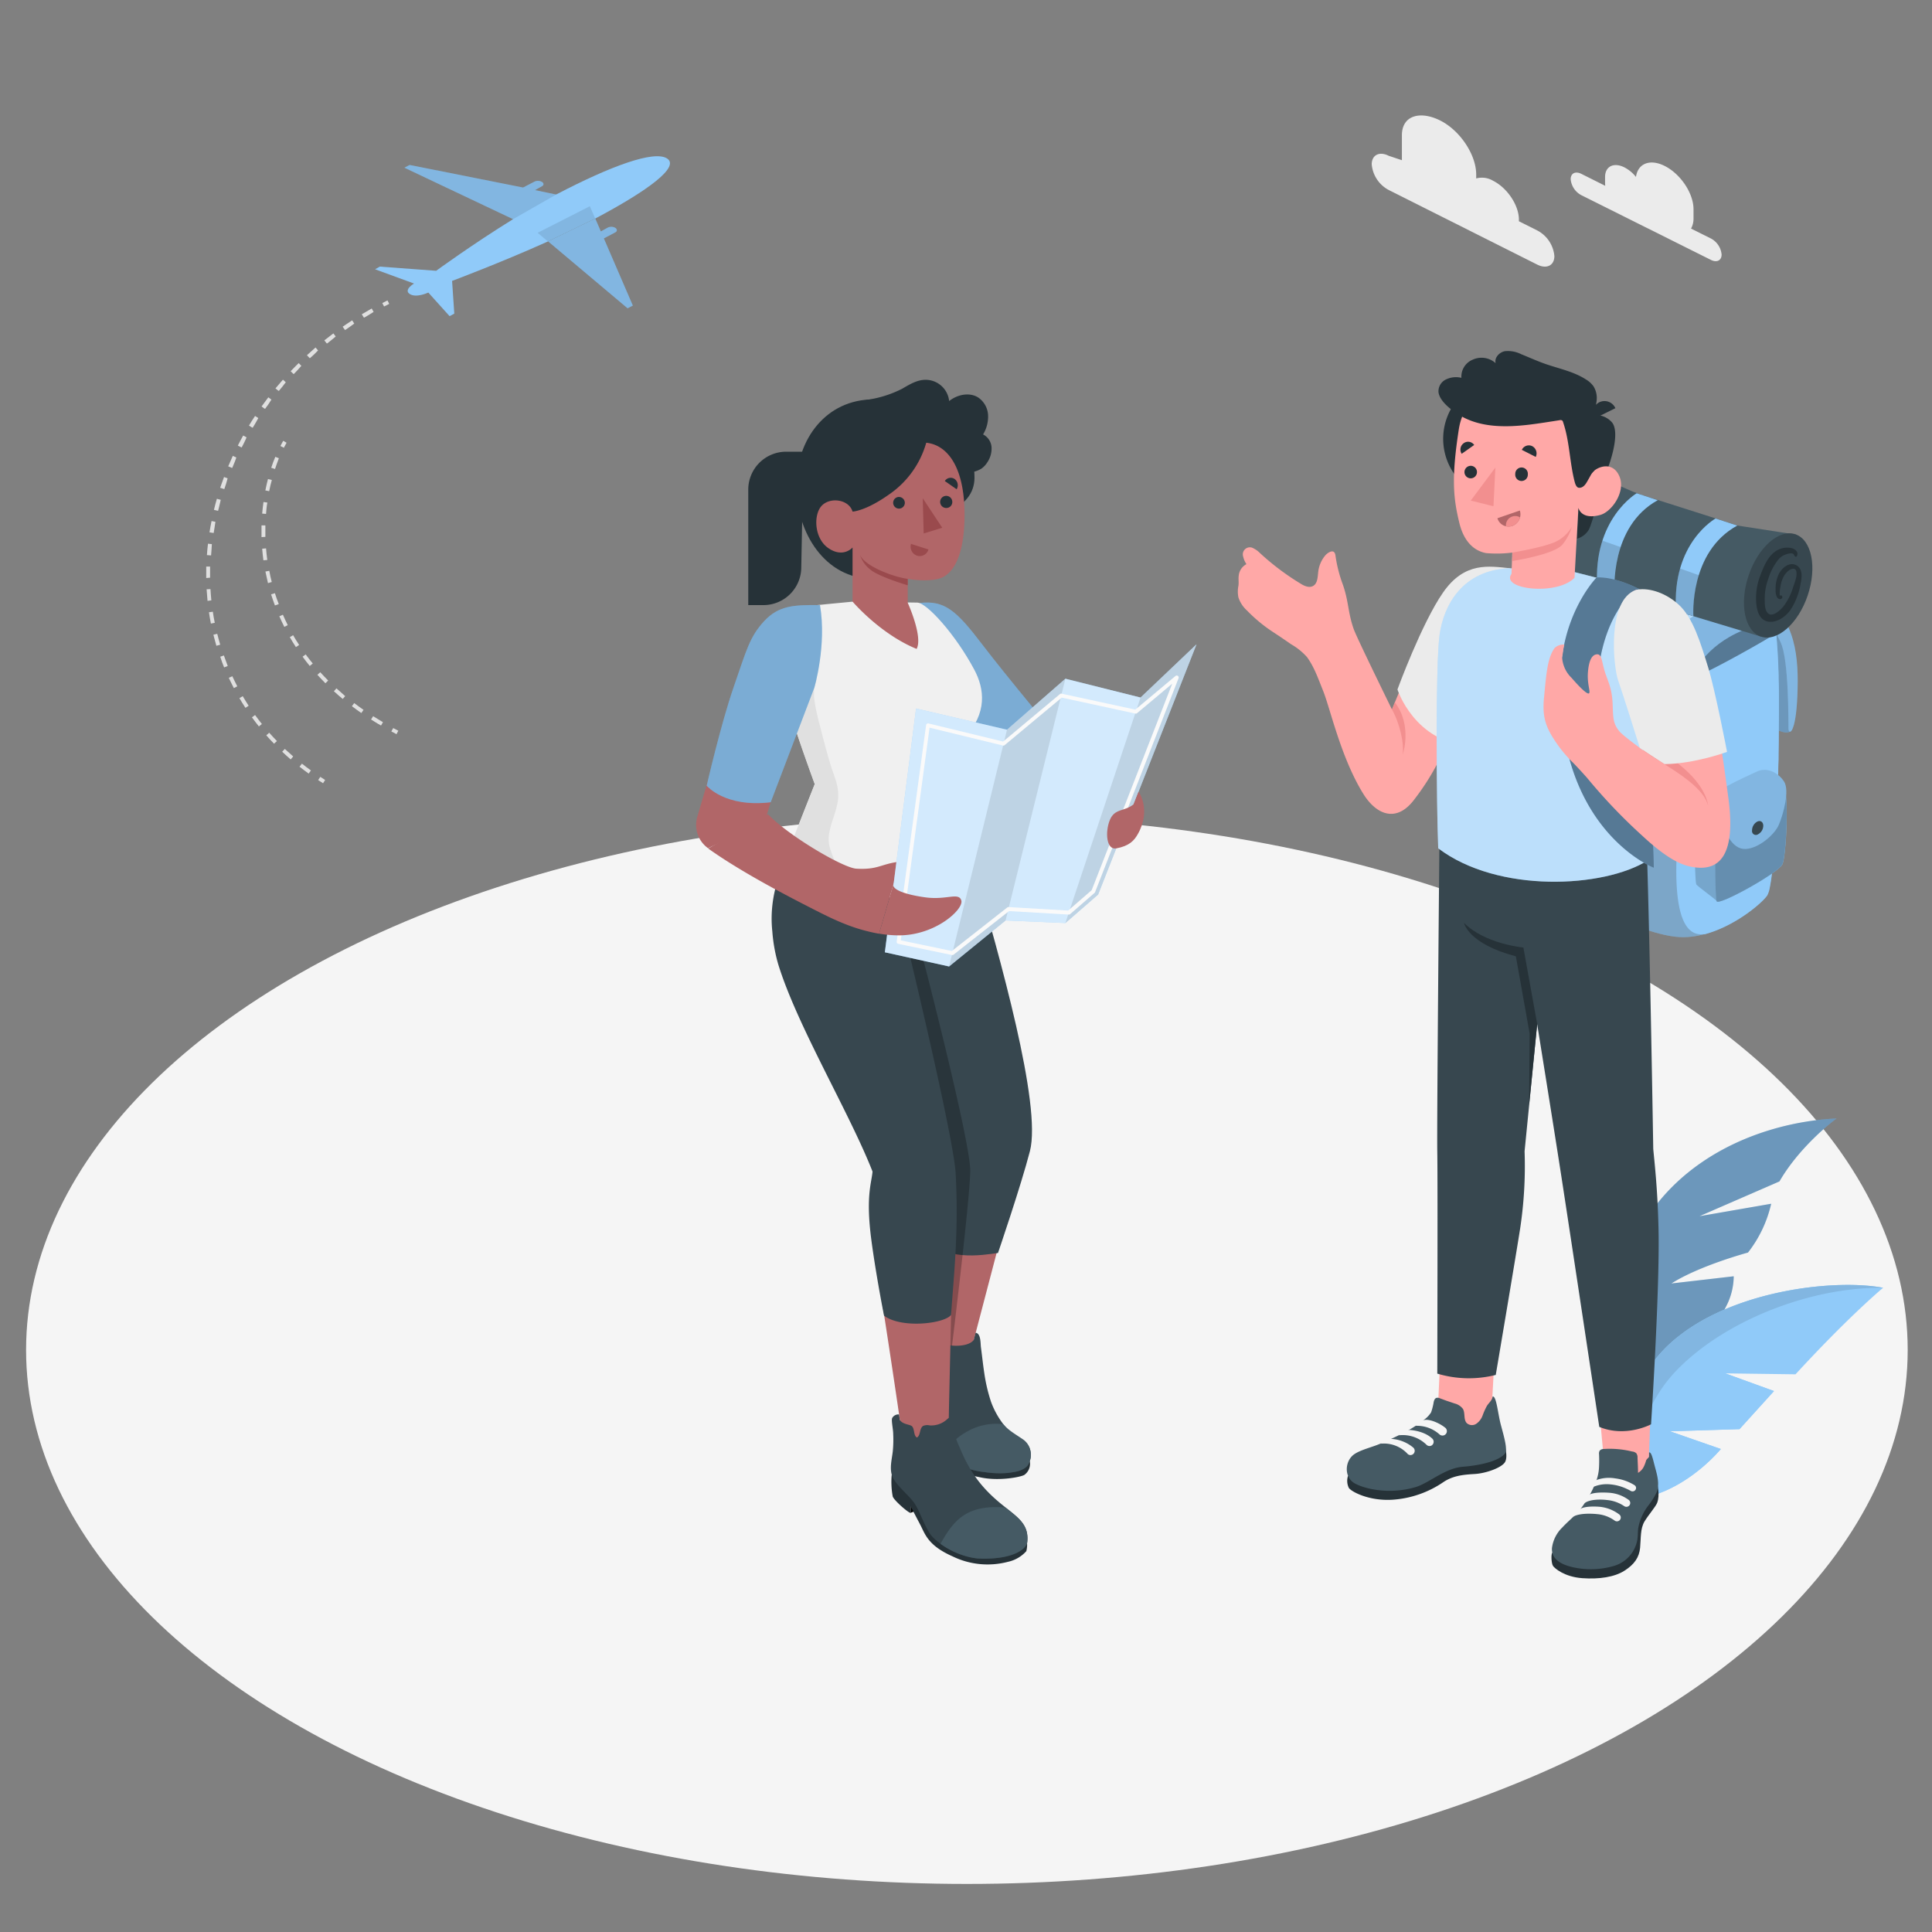 <svg xmlns="http://www.w3.org/2000/svg" viewBox="0 0 500 500"><rect x="0" y="0" width="500" height="500" fill="#808080" stroke="none"/><g id="freepik--Floor--inject-30"><ellipse id="freepik--floor--inject-30" cx="250.23" cy="349.36" rx="243.48" ry="138.2" style="fill:#f5f5f5"></ellipse></g><g id="freepik--Clouds--inject-30"><g id="freepik--clouds--inject-30"><path d="M359.4,40.32l3.41,1.14V35c0-5.16,4.75-6.39,9.9-3.82h0c5.15,2.58,9.33,8.85,9.33,14v1a5.62,5.62,0,0,1,4.33.58h0c3.71,1.85,6.72,6.36,6.72,10.07v.43l4.75,2.38a8.31,8.31,0,0,1,4.43,6.63c0,2.44-2,3.43-4.43,2.21L359.4,49.17A8.32,8.32,0,0,1,355,42.53C355,40.09,357,39.1,359.4,40.32Z" style="fill:#ebebeb"></path><path d="M409.26,45l6.18,3.09a5.78,5.78,0,0,1-.05-.71V45.81c0-2.76,2.24-3.87,5-2.5a9.34,9.34,0,0,1,3,2.48c.46-3.46,3.6-4.76,7.41-2.85,4.13,2.07,7.48,7.08,7.48,11.21v2.32a5.38,5.38,0,0,1-.64,2.69l5.14,2.56a5.23,5.23,0,0,1,2.77,4.16c0,1.53-1.24,2.15-2.77,1.38L409.26,50.52a5.2,5.2,0,0,1-2.77-4.15C406.49,44.84,407.73,44.22,409.26,45Z" style="fill:#ebebeb"></path></g></g><g id="freepik--Plane--inject-30"><g id="freepik--plane--inject-30"><path d="M135.47,58,104.65,43.4l1.36-.71,29.36,5.84L138.32,47a2.14,2.14,0,0,1,1.94.08c.53.33.52.84,0,1.12l-1.8,1,10.12,2.11Z" style="fill:#90CAF9"></path><g style="opacity:0.1"><path d="M135.47,58,104.65,43.4l1.36-.71,29.36,5.84L138.32,47a2.14,2.14,0,0,1,1.94.08c.53.33.52.84,0,1.12l-1.8,1,10.12,2.11Z"></path></g><path d="M144.09,50.26C158,43,169.23,38.85,172.62,41s-4.75,8.23-18.57,15.56l-12.23,5.92C129.57,68,117,72.7,117,72.7l.57,8.47-1.22.65-5.5-6.11s-3.08,1.47-4.79.39,1.09-2.72,1.09-2.72L97.07,69.69,98.29,69l14.59,1.08s9.31-6.81,19.9-13.36Z" style="fill:#90CAF9"></path><path d="M159.23,60.14l-2.95,1.56,7.5,17.38-1.36.71-20.6-17.33,12.23-5.92,1.45,3.35,1.81-1a2.14,2.14,0,0,1,1.94.08C159.78,59.35,159.77,59.86,159.23,60.14Z" style="fill:#90CAF9"></path><g style="opacity:0.1"><path d="M159.23,60.14l-2.95,1.56,7.5,17.38-1.36.71L139.14,60.25l13.51-6.88,2.85,6.52,1.81-1a2.14,2.14,0,0,1,1.94.08C159.78,59.35,159.77,59.86,159.23,60.14Z"></path></g><path d="M99.4,79.32l-.46-.89,1.34-.68.45.89Z" style="fill:#e0e0e0"></path><path d="M79.89,200.2c-.81-.58-1.6-1.17-2.37-1.78l.62-.79c.76.6,1.54,1.19,2.33,1.76Zm-4.66-3.66c-.74-.64-1.48-1.31-2.2-2l.68-.72c.71.66,1.44,1.32,2.17,1.95Zm-4.31-4.07c-.68-.7-1.36-1.43-2-2.17l.75-.67c.65.73,1.31,1.45,2,2.15ZM67,188c-.62-.78-1.23-1.57-1.8-2.36l.81-.59c.56.78,1.16,1.56,1.77,2.32Zm-3.48-4.81c-.54-.82-1.07-1.67-1.56-2.52l.86-.5c.49.83,1,1.67,1.53,2.48Zm-3-5.11c-.45-.87-.89-1.76-1.31-2.66l.91-.42c.41.88.84,1.76,1.29,2.62ZM58,172.73c-.36-.91-.72-1.85-1-2.77l.94-.33c.32.91.67,1.83,1,2.73Zm-2-5.6c-.28-.95-.54-1.91-.78-2.86l1-.24c.24.94.49,1.88.77,2.82Zm-1.42-5.75c-.19-1-.36-1.95-.5-2.93l1-.14c.14,1,.31,1.92.5,2.87Zm-.87-5.87c-.1-1-.18-2-.24-3l1-.05c.06,1,.13,1.94.23,2.91Zm-.34-5.92c0-.3,0-.6,0-.89q0-1,0-2.07l1,0q0,1,0,2c0,.29,0,.58,0,.88Zm1.18-5.85-1-.08c.07-1,.16-2,.28-2.95l1,.11C54.79,141.8,54.7,142.77,54.63,143.74Zm.67-5.81-1-.16c.16-1,.33-2,.53-2.92l1,.19C55.62,136,55.45,137,55.3,137.93Zm1.15-5.74-1-.24c.23-1,.49-1.91.76-2.87l1,.28C56.93,130.3,56.68,131.24,56.45,132.19Zm1.61-5.63-1-.32q.47-1.39,1-2.79l.93.35C58.69,124.71,58.37,125.64,58.06,126.56Zm2-5.48-.92-.39c.38-.91.78-1.81,1.19-2.71l.91.42C60.88,119.29,60.49,120.18,60.11,121.08Zm2.46-5.31-.89-.45c.44-.88.91-1.75,1.39-2.61l.87.48C63.47,114.05,63,114.91,62.57,115.77Zm2.85-5.1-.86-.52c.51-.84,1-1.68,1.58-2.5l.84.55C66.44,109,65.92,109.84,65.42,110.67Zm3.21-4.89-.81-.58c.57-.8,1.16-1.59,1.76-2.38l.79.61C69.78,104.21,69.2,105,68.63,105.78Zm3.56-4.64-.77-.63c.63-.76,1.27-1.51,1.93-2.25l.74.66C73.44,99.65,72.81,100.4,72.19,101.14Zm3.88-4.37-.72-.69c.67-.71,1.37-1.42,2.08-2.11l.69.71C77.43,95.37,76.74,96.06,76.07,96.77Zm4.18-4.1-.68-.74c.72-.66,1.46-1.31,2.22-2l.65.76C81.69,91.37,81,92,80.25,92.67Zm4.44-3.8-.62-.78c.77-.62,1.55-1.22,2.34-1.81l.6.8C86.22,87.67,85.45,88.26,84.69,88.87Zm4.69-3.5-.57-.82q1.22-.84,2.46-1.65l.54.84C91,84.27,90.18,84.82,89.38,85.37Zm4.91-3.18-.52-.86c.84-.51,1.7-1,2.56-1.49l.49.88C96,81.2,95.12,81.69,94.29,82.19Z" style="fill:#e0e0e0"></path><path d="M83.61,202.7l-1.27-.81.55-.84,1.25.8Z" style="fill:#e0e0e0"></path><path d="M73.46,115.88l-.89-.46c.23-.46.48-.91.72-1.34l.87.5C73.92,115,73.69,115.43,73.46,115.88Z" style="fill:#e0e0e0"></path><path d="M98.61,187.77c-.88-.52-1.74-1-2.58-1.57l.54-.85c.82.53,1.67,1,2.54,1.55Zm-5.1-3.24c-.84-.58-1.65-1.17-2.44-1.77l.6-.8c.78.59,1.58,1.18,2.41,1.75Zm-4.81-3.64c-.78-.65-1.55-1.31-2.29-2l.67-.74c.73.66,1.49,1.31,2.25,2Zm-4.48-4.06c-.71-.72-1.41-1.45-2.08-2.19l.74-.67c.66.72,1.35,1.45,2.05,2.15Zm-4.06-4.48c-.64-.79-1.27-1.6-1.85-2.4l.8-.59c.58.79,1.19,1.58,1.83,2.35Zm-3.58-4.88c-.55-.85-1.09-1.72-1.58-2.58l.86-.5c.49.84,1,1.7,1.56,2.53Zm-3-5.24c-.45-.9-.89-1.82-1.29-2.74l.92-.4c.39.9.82,1.8,1.26,2.69Zm-2.43-5.54c-.35-.94-.68-1.91-1-2.87l1-.3q.44,1.42,1,2.82Zm-1.8-5.78c-.24-1-.46-2-.66-3l1-.19c.18,1,.4,2,.64,2.9ZM68.17,145c-.13-1-.24-2-.32-3l1-.08c.08,1,.19,2,.32,3Zm-.49-6c0-.49,0-1,0-1.47s0-1,0-1.56l1,0c0,.51,0,1,0,1.53s0,1,0,1.44Zm1.17-6-1-.08c.09-1,.2-2,.34-3l1,.14C69,131,68.93,132,68.85,133Zm.82-5.88-1-.2c.2-1,.43-2,.68-2.95l1,.25C70.09,125.13,69.87,126.11,69.67,127.08Zm1.52-5.74-1-.32c.32-1,.68-1.93,1.06-2.84l.92.38C71.85,119.45,71.51,120.38,71.19,121.34Z" style="fill:#e0e0e0"></path><path d="M102.62,190l-1.34-.7.48-.88,1.32.69Z" style="fill:#e0e0e0"></path></g></g><g id="freepik--Plant--inject-30"><g id="freepik--Plants--inject-30"><path d="M460.52,305.75l-20.69,9,18.55-3.22a32,32,0,0,1-6,12.63s-12.49,3.35-19.82,8l16.13-1.86a17.23,17.23,0,0,1-2,7.86c-.16.33-.34.67-.53,1-1.27,2.28-3.3,6.66-6.3,11.74,0,0,0,0,0,0A80.37,80.37,0,0,1,431,363.44a55.64,55.64,0,0,1-5.37,5.38c-.11.11-.23.21-.35.31q-3.69-3.63-7.75-7.22c-.89-4.82-.73-16.11.62-25,5.18-34.13,35.31-46.45,57.17-47.45C475.27,289.44,466,296.28,460.52,305.75Z" style="fill:#90CAF9"></path><path d="M460.52,305.75l-20.69,9,18.55-3.22a32,32,0,0,1-6,12.63s-12.49,3.35-19.82,8l16.13-1.86a17.23,17.23,0,0,1-2,7.86c-.16.33-.34.67-.53,1-1.27,2.28-3.3,6.66-6.3,11.74,0,0,0,0,0,0A80.37,80.37,0,0,1,431,363.44a55.64,55.64,0,0,1-5.37,5.38c-.11.11-.23.21-.35.31q-3.69-3.63-7.75-7.22c-.89-4.82-.73-16.11.62-25,5.18-34.13,35.31-46.45,57.17-47.45C475.27,289.44,466,296.28,460.52,305.75Z" style="opacity:0.25"></path><path d="M487.34,333.28l0,0c-.65.32-11.31,5.78-23.19,20.68l-17.64,1.47L459.11,360l-8.93,9.86-18,.56L445.35,375s-7,8.64-17.26,11.9q-3.3-2.61-6.85-5.15c-.72-.51-1.46-1-2.21-1.53,0-.19,0-.39,0-.59h0A43.14,43.14,0,0,1,427.48,353a35.39,35.39,0,0,1,7-7.21C449.84,333.66,475.36,331,487.34,333.28Z" style="fill:#90CAF9"></path><path d="M487.34,333.28l0,0c-.52.44-9.16,7.7-22.66,22.39l-18.17-.24L459.11,360l-8.93,9.86-18,.56L445.35,375s-7,8.64-17.26,11.9q-3.3-2.61-6.85-5.15c-.72-.51-1.46-1-2.21-1.53,0-.19,0-.39,0-.59h0A43.14,43.14,0,0,1,427.48,353a35.39,35.39,0,0,1,7-7.21C449.84,333.66,475.36,331,487.34,333.28Z" style="fill:#90CAF9"></path><path d="M487.34,333.28c-19-.21-41,8.6-53.25,21.17a37,37,0,0,0-4.1,5h0v0a53.9,53.9,0,0,0-6.61,13.9,0,0,0,0,1,0,0h0a74.88,74.88,0,0,0-2.11,8.33c-.72-.51-1.46-1-2.21-1.53,0-.19,0-.39,0-.59h0A43.14,43.14,0,0,1,427.48,353a35.39,35.39,0,0,1,7-7.21C449.84,333.66,475.36,331,487.34,333.28Z" style="opacity:0.1"></path></g></g><g id="freepik--character-2--inject-30"><g id="freepik--Character--inject-30"><path d="M389.67,147.12c-5.08-.53-12.07.07-16.18,7.06-1.33,2.27-8.18,16.88-13.25,29.44-5.07-10.37-9.31-19.17-9.89-20.79-1.54-4.33-1.27-7.12-2.84-11.59a35.57,35.57,0,0,1-1.91-7.59c-.3-1.76-1.93-.65-2.54,0a8,8,0,0,0-1.89,4.24c-.17,1.39-.14,3.11-1.37,3.77-1,.54-2.26,0-3.25-.64a65.62,65.62,0,0,1-10.41-7.83,6.5,6.5,0,0,0-1.75-1.29,1.82,1.82,0,0,0-2.67,2.1,5.81,5.81,0,0,0,.86,2,3.78,3.78,0,0,0-2,3c-.12.89.06,1.74-.08,2.61a7.58,7.58,0,0,0,0,3,7.94,7.94,0,0,0,2.24,3.41,39.41,39.41,0,0,0,6.66,5.51q2.39,1.56,4.72,3.19a16.43,16.43,0,0,1,4.12,3.32c1.91,2.6,2.95,5.71,4.15,8.67,1.86,4.56,4.58,17.21,10.36,26.62,3.32,5.42,8.43,7.67,13,1.92a63.81,63.81,0,0,0,6.68-10.49c6.57-13.15,11.17-24.19,11.17-24.19S392.2,159,389.67,147.12Z" style="fill:#ffa8a7"></path><path d="M360.24,183.62c2,3.53,3.25,8.94,2.75,11.77,0,0,2.66-7.51-2-13.63Z" style="fill:#f28f8f"></path><path d="M390.75,147.06c-5.37-.53-11.68-1.77-17.26,6.24s-11.83,25.13-11.83,25.13,4.39,13.78,18.94,14.65Z" style="fill:#ebebeb"></path><g id="freepik--Backpack--inject-30"><path d="M463.75,188.89c-1.34,1.87-4.46-.37-10-3s-1.32-28-1.32-28,9.14.75,10.12,9.4S463.75,188.89,463.75,188.89Z" style="fill:#90CAF9"></path><path d="M463.75,188.89c-1.34,1.87-4.46-.37-10-3s-1.32-28-1.32-28,9.14.75,10.12,9.4S463.75,188.89,463.75,188.89Z" style="opacity:0.25"></path><path d="M419.65,140.58c-5.38-.5-17.77,4.8-20,8.85-2.32,4.25-14,63.29-9.87,69.22,5.23,7.43,32.54,23.3,45,23.87,10.27.46,20.75-8.2,22.52-10.82,2.91-4.3,4.41-65.87,1.55-71.29C454.23,151.64,426.51,141.23,419.65,140.58Z" style="fill:#90CAF9"></path><path d="M419.65,140.58c-5.38-.5-17.77,4.8-20,8.85-2.32,4.25-14,63.29-9.87,69.22,5.23,7.43,32.54,23.3,45,23.87,10.27.46,20.75-8.2,22.52-10.82,2.91-4.3,4.41-65.87,1.55-71.29C454.23,151.64,426.51,141.23,419.65,140.58Z" style="fill:#fff;opacity:0.1"></path><path d="M419.65,140.58c-5.38-.5-17.77,4.8-20,8.85-2.32,4.25-14,63.29-9.87,69.22,5.23,7.43,32.54,23.3,45,23.87,10.27.46,20.75-8.2,22.52-10.82,2.91-4.3,4.41-65.87,1.55-71.29C454.23,151.64,426.51,141.23,419.65,140.58Z" style="opacity:0.2"></path><path d="M460.34,191.81c0-2.58.05-5.13.05-7.59,0-1,0-2,0-2.92,0-1.92,0-3.76-.08-5.51,0-.88,0-1.73-.07-2.56,0-1.24-.08-2.41-.14-3.52s-.12-2.13-.2-3.08c0-.31-.05-.62-.07-.92a18.32,18.32,0,0,0-1-5.3c-.13-.24-.28-.5-.45-.75l-.17-.25-.38-.52-.24-.3-.42-.49-.27-.3c-.22-.24-.45-.47-.69-.71l-.48-.46-.33-.3-.56-.5-.29-.24-.65-.55c-5,1.64-9.72,3.21-9.86,3.29-.31.16-5.46,2.75-5.8,10.29L436,199.09l-.23,2.9c-.24,4-6.58,41,5,39.78l.46,0c7.88-2.13,14.72-8,16.12-10a6.47,6.47,0,0,0,.66-2q.12-.58.24-1.32.06-.36.12-.75c.12-.79.23-1.68.34-2.65,0-.32.07-.65.11-1,.53-5.11,1-12.19,1.24-19.79.05-1.52.1-3.06.15-4.61,0-1,.05-2.08.08-3.11l0-1.56Z" style="fill:#90CAF9"></path><path d="M459.62,163.88a11.9,11.9,0,0,0-.76-3.47c-4.63-8.77-32.35-19.18-39.21-19.83-5.38-.5-17.77,4.8-20,8.85a33.08,33.08,0,0,0-1.63,5.39c10.33,6.54,37.18,21.37,40.12,20.55,3.61-1,21.13-11,21.47-11.48Z" style="opacity:0.4"></path><path d="M461.66,204.08c-.31-.19-4.78-4.07-5.31-4.39-.93-.56-15.62,7.91-17,9.42-1,1.06-.82,18.47-.36,19.74.17.46,5.14,3.93,5.3,4.39.47,1.27,15.95-7.3,17-9.56S463,204.9,461.66,204.08Z" style="fill:#90CAF9"></path><path d="M461.66,204.08c-.31-.19-4.78-4.07-5.31-4.39-.93-.56-15.62,7.91-17,9.42-1,1.06-.82,18.47-.36,19.74.17.46,5.14,3.93,5.3,4.39.47,1.27,15.95-7.3,17-9.56S463,204.9,461.66,204.08Z" style="opacity:0.18"></path><path d="M444.63,213.5c-1,1.05-.83,18.46-.37,19.74s15.95-7.3,17-9.56,1.73-18.78.36-19.6C460.73,203.52,446,212,444.63,213.5Z" style="fill:#90CAF9"></path><path d="M456.36,199.69c.52.31,5,4.2,5.29,4.38-.92-.55-15.61,7.92-17,9.43l-5.31-4.39C440.73,207.59,455.42,199.13,456.36,199.69Z" style="opacity:0.4"></path><path d="M444.63,213.5c-1,1.05-.83,18.46-.37,19.74s15.95-7.3,17-9.56,1.73-18.78.36-19.6C460.73,203.52,446,212,444.63,213.5Z" style="opacity:0.3"></path><path d="M439.32,209.11c1.09-.6,4.09,1.28,5.36,2.53s2.34,6.79,5.75,7.89,8.65-3.14,9.89-6,2.89-9,1.37-11.3-4.38-3.74-6.94-2.58S439.81,206.43,439.32,209.11Z" style="fill:#90CAF9"></path><path d="M439.32,209.11c1.09-.6,4.09,1.28,5.36,2.53s2.34,6.79,5.75,7.89,8.65-3.14,9.89-6,2.89-9,1.37-11.3-4.38-3.74-6.94-2.58S439.81,206.43,439.32,209.11Z" style="opacity:0.1"></path><path d="M454.8,212.62a2.6,2.6,0,0,0-1.37,2.31,1,1,0,0,0,1.52,1,2.55,2.55,0,0,0,1.38-2.31C456.29,212.71,455.6,212.25,454.8,212.62Z" style="fill:#37474f"></path><path d="M437.76,175.4s2.42-7,11.45-11.43,9.17-2.81,11.6,2.23c2.19,4.54,2,20.88,2.05,22.44s1.89,1.41,2.3-8.56-.31-19.59-9.18-26.14c-11.94-8.83-30.92-15.37-40.17-14s-17.76,5.34-17.78,14.9C398,154.82,408.74,171.44,437.76,175.4Z" style="fill:#90CAF9"></path><path d="M437.76,175.4s2.42-7,11.45-11.43,9.17-2.81,11.6,2.23c2.19,4.54,2,20.88,2.05,22.44s1.89,1.41,2.3-8.56-.31-19.59-9.18-26.14c-11.94-8.83-30.92-15.37-40.17-14s-17.76,5.34-17.78,14.9C398,154.82,408.74,171.44,437.76,175.4Z" style="opacity:0.1"></path><path d="M413.37,152s-3.52,1.78-3.84,3.94-1.73,7.32-.93,8.8,3.53,1.84,3.95.86,1.18-7.2,1.87-8.78,3.42-3.47,3.42-3.47Z" style="fill:#90CAF9"></path><path d="M433.86,158.17s-3.48,1.53-3.8,3.69-1.76,7.1-1,8.59,3.53,1.84,3.95.86,1.18-7.2,1.87-8.78,3.45-3.08,3.45-3.08Z" style="fill:#90CAF9"></path><g style="opacity:0.3"><path d="M413.37,152s-3.52,1.78-3.84,3.94-1.73,7.32-.93,8.8,3.53,1.84,3.95.86,1.18-7.2,1.87-8.78,3.42-3.47,3.42-3.47Z" style="fill:#fff"></path><path d="M433.86,158.17s-3.48,1.53-3.8,3.69-1.76,7.1-1,8.59,3.53,1.84,3.95.86,1.18-7.2,1.87-8.78,3.45-3.08,3.45-3.08Z" style="fill:#fff"></path></g><path d="M410.2,121.83h0c-2-.66-4.35,0-6.72,2.06-4.72,4.17-7.55,12.55-6.3,18.73.65,3.24,2.3,5.22,4.4,5.77h0l54.21,16.38,9-26.42L449.58,136l-5.6-1.84-18.84-6-2.59-.94Z" style="fill:#455a64"></path><ellipse cx="460.19" cy="151.51" rx="13.97" ry="8.07" transform="translate(169.74 539.29) rotate(-71.39)" style="fill:#37474f"></ellipse><path d="M423.58,127.65s-11.4,6.65-10.21,24.31l4.47,1.35s-1.32-17,11.19-23.86Z" style="fill:#90CAF9"></path><path d="M444,134.18s-11.42,6.28-10.23,23.93l4.48,1.36s-1.16-16.6,11.35-23.45Z" style="fill:#90CAF9"></path><g style="opacity:0.15"><path d="M414.71,139.93a31.94,31.94,0,0,0-1.34,12l4.47,1.35a33.56,33.56,0,0,1,1.57-11.7Z"></path><path d="M434.79,147.12a32.14,32.14,0,0,0-1,11l4.48,1.36a32.48,32.48,0,0,1,1.4-10.61Z"></path></g><path d="M465.08,146.4c-1.82-1.16-3.75.41-4.65,2a8.56,8.56,0,0,0-.89,4.35,3.29,3.29,0,0,0,.37,1.83c.32.47.88.7,1.29.21.17-.19,0-.77-.3-.71s-.2.15-.27.05a1.44,1.44,0,0,1-.05-.59,8.52,8.52,0,0,1,.21-1.73,7.64,7.64,0,0,1,.79-2.55,5,5,0,0,1,1.61-1.79c.58-.35,1.46-.49,1.67.32.34,1.29-.42,3-.83,4.25a15.11,15.11,0,0,1-2.56,5c-.66.8-2.51,2.55-3.69,1.85s-1.06-2.93-1.07-4a14.83,14.83,0,0,1,.89-5,15.47,15.47,0,0,1,2.69-5.15,4.33,4.33,0,0,1,1.87-1.25c.58-.2,1.93-.63,2.16.2.06.2.46.59.65.3.67-1-.33-1.9-1.33-2.14a5.31,5.31,0,0,0-4.5,1.1c-1.81,1.42-2.83,4-3.62,6.11a16.11,16.11,0,0,0-1,7.07c.16,1.87.77,4.23,2.88,4.7,2.27.51,4.65-1.15,5.92-2.91A17.27,17.27,0,0,0,466,151C466.33,149.53,466.57,147.35,465.08,146.4Z" style="fill:#263238"></path></g><g id="freepik--Botom--inject-30"><path d="M426.6,380.94c-3.41,1.83-7.17,1.68-11.22,0l-2.06-22.06,14.11-1.52Z" style="fill:#ffa8a7"></path><path d="M385.88,367.75c-2.87,6.22-8.06,4.5-13.91.52l1-22.18h14.1Z" style="fill:#ffa8a7"></path><path d="M401.75,401.82c-.38.35-.26,2.76.15,3.41s3,2.87,7.59,3.2c4.39.31,8.32-.28,10.9-1.92s3.83-3.45,4.07-5.95,0-4.92,1.16-6.85c1.1-1.78,2.85-3.78,3.24-4.75.83-2.1,0-5.1,0-5.1Z" style="fill:#263238"></path><path d="M413.81,380a11.88,11.88,0,0,1-.54,2.78,25.56,25.56,0,0,1-2.69,5.51,24.25,24.25,0,0,1-1.83,2.59c-1.33,1.58-3,2.88-4.39,4.39a9,9,0,0,0-2.72,5.4c-.18,3.45,3.56,4.62,6.44,5.13a21.14,21.14,0,0,0,9.36-.47,8.62,8.62,0,0,0,6.31-6.87c.15-1,.1-1.93.21-2.9a13.5,13.5,0,0,1,2.68-6,17.86,17.86,0,0,0,2.06-3.28c.9-2.14.17-4.54-.4-6.66-.5-1.84-.88-3.9-1.52-3.73,0,.37,0,1.11,0,1.11-.22.4-.67.6-.8,1.07a8.4,8.4,0,0,1-.53,1.42,3.72,3.72,0,0,1-1.53,1.68c0-1.3-.08-2.6-.13-3.9a1.83,1.83,0,0,0-.3-1.15,1.78,1.78,0,0,0-1.1-.47A24.13,24.13,0,0,0,415,375a1.3,1.3,0,0,0-1,.43,1.4,1.4,0,0,0-.17.88A34.72,34.72,0,0,1,413.81,380Z" style="fill:#455a64"></path><path d="M410.11,389c1.29-1,4.16-1,5.74-.8a9.51,9.51,0,0,1,4.47,1.57,1,1,0,0,0,1.31-.11h0a1,1,0,0,0-.09-1.46,9.72,9.72,0,0,0-5-1.87c-3.87-.27-5,.39-5,.39S409.73,387.84,410.11,389Z" style="fill:#f5f5f5"></path><path d="M407.16,392.51c1.62-.95,4.78-.81,6.35-.64a9,9,0,0,1,4.35,1.65,1,1,0,0,0,1.32-.1h0a1,1,0,0,0-.1-1.47,10,10,0,0,0-5.14-2c-3.87-.27-4.88.52-4.88.52A3.2,3.2,0,0,0,407.16,392.51Z" style="fill:#f5f5f5"></path><path d="M418.05,382.61a9.51,9.51,0,0,0-4.87.41c-.68.38-1.13,1.46-.69,1.73a8.84,8.84,0,0,1,4.31-.59,12.59,12.59,0,0,1,4.19,1.15,11.79,11.79,0,0,1,1.06.54.92.92,0,0,0,1.28-.4h0a.85.85,0,0,0-.34-1.1A12.25,12.25,0,0,0,418.05,382.61Z" style="fill:#f5f5f5"></path><path d="M348.87,381.94a4.18,4.18,0,0,0,.18,3.07c.42.89,5.11,3.54,11.44,3.11a26.35,26.35,0,0,0,13.08-4.57c2.41-1.6,4.92-1.9,8.05-2.08s7.25-1.74,7.94-3.2-.11-4-.11-4Z" style="fill:#263238"></path><path d="M374.29,362.49l-1.64-.61a1.32,1.32,0,0,0-.93-.1c-.41.15-.57.63-.67,1a15.37,15.37,0,0,1-.69,2.75,7,7,0,0,1-1.78,1.87,29.51,29.51,0,0,1-5.06,3.26c-2.07,1.11-4.09,2-6.22,2.93s-5.07,1.58-6.77,2.73c-2.48,1.67-2.8,5.87,0,7.53,2.44,1.43,8.86,3,15.59,1.08,3.67-1,7.74-5,12.56-5.34,3.06-.24,8.85-1.1,10.82-3.42.72-1-.25-4.3-1-7.12-.87-3.08-1.2-7.9-2.22-7.63-.07,1-1,1.62-1.5,2.48a17.91,17.91,0,0,0-1.09,2.45,4.48,4.48,0,0,1-1.6,2.1,2,2,0,0,1-2.48-.14c-.9-.93-.37-2.56-1-3.68a3.83,3.83,0,0,0-2.15-1.41Z" style="fill:#455a64"></path><path d="M366.38,369a2.84,2.84,0,0,1,2.26-1.51c1.39-.26,3.85.77,5.38,2a1.14,1.14,0,0,1-.16,1.89h0a1.15,1.15,0,0,1-1.31-.15A8.74,8.74,0,0,0,366.38,369Z" style="fill:#f5f5f5"></path><path d="M362.06,371.45a3.26,3.26,0,0,1,2.68-1.38s3.64.11,5.89,2.2a1.13,1.13,0,0,1-.15,1.83h0a1.11,1.11,0,0,1-1.26-.15A8.78,8.78,0,0,0,362.06,371.45Z" style="fill:#f5f5f5"></path><path d="M357.3,373.63a3.68,3.68,0,0,1,2.78-1.25,9.8,9.8,0,0,1,5.64,2.23,1.11,1.11,0,0,1-.16,1.82h0a1.07,1.07,0,0,1-1.25-.14A8.34,8.34,0,0,0,357.3,373.63Z" style="fill:#f5f5f5"></path><path d="M426.2,219.94c.8,24.14,1.66,77.38,1.66,77.38.26,3,1.15,10.23,1.37,21.05.33,15.69-1.94,50.24-1.94,50.24s-6.54,3.52-13.4.66c0,0-7.45-49.58-9.84-65-2.1-13.6-6.23-39.2-6.23-39.2l-3.26,32.87a108.06,108.06,0,0,1-1.13,19.89c-1.1,7.11-6.33,38-6.33,38a28.41,28.41,0,0,1-15.13-.34s.13-50.66,0-57.25c-.14-7.52.59-84.7.59-84.7Z" style="fill:#37474f"></path><path d="M397.82,265l-3.57-19.78s-9.9-.87-15.37-6.39c0,0,1,5.41,13.42,8.66l3.57,20L395.73,286Z" style="fill:#263238"></path></g><path d="M372.56,164.36c1.09-7.88,6-16.82,18.19-17.3l15.77.75c3.88,1,14.45,3.59,18.5,5l.76,32s1,24.66.66,37.86c-11.29,7.15-38.8,8.58-54.23-3.13C371.75,208.65,371.48,172.17,372.56,164.36Z" style="fill:#90CAF9"></path><path d="M372.56,164.36c1.09-7.88,6-16.82,18.19-17.3l15.77.75c3.88,1,14.45,3.59,18.5,5l.76,32s1,24.66.66,37.86c-11.29,7.15-38.8,8.58-54.23-3.13C371.75,208.65,371.48,172.17,372.56,164.36Z" style="fill:#fff;opacity:0.4"></path><path d="M373.5,113.07a15.87,15.87,0,0,1,31.69-.64l7.3-5a5.61,5.61,0,0,1,4.61,1.79c1.94,2.11.61,8.49-2.08,14.68,0,0-2.81,11.36-3.85,13.2a5.16,5.16,0,0,1-3.07,2.32l.37-6.93-28.79-2.58,2.89-2A15.88,15.88,0,0,1,373.5,113.07Z" style="fill:#263238"></path><path d="M409,124.24c.9.58,2.27-1.14,3.44-2.29s4.93-2.65,6.65,1.3-1.93,9.14-4.88,10c-5.07,1.42-5.72-1.83-5.72-1.83l-1,18.1c-4.48,4.69-19.24,3.06-16.31-1l.19-5.51a32,32,0,0,1-6.78.13c-3.67-.69-5.9-3.68-6.89-7.72-1.59-6.47-2.11-11.68-.17-24.25,2.12-13.78,18.22-13.41,26.73-7.65S409,124.24,409,124.24Z" style="fill:#ffa8a7"></path><path d="M374.31,98.16a5.93,5.93,0,0,1,3.9-.38,4.73,4.73,0,0,1,2.91-4.69,5.45,5.45,0,0,1,5.95.9c-.37-1.41.94-2.81,2.36-3.1a7.6,7.6,0,0,1,4.24.77c2,.81,4,1.71,6,2.43,3.6,1.28,7.45,2,10.69,4.06a6.72,6.72,0,0,1,2,1.77,5.71,5.71,0,0,1,.86,3.61,7.45,7.45,0,0,1-.2,1.24,3.33,3.33,0,0,1,.87-.66,3.07,3.07,0,0,1,4.17,1.53l-5.51,2.73c.11,1.1.23,2.2.32,3.31.24,2.91.75,6.32,0,9.2a2.12,2.12,0,0,1-.37,1,4.73,4.73,0,0,0-.76,1c-.33.59-.66,1.18-1,1.77-.44.79-1.14,1.7-2.16,1.58-.57-.07-.86-.87-1-1.33-1.38-5.15-1.33-10.63-3.06-15.67a.83.83,0,0,0-.22-.4.89.89,0,0,0-.7-.08c-2.63.41-5.26.84-7.9,1.16-6,.71-12.43.75-17.65-2.27-2-1.18-5.45-3.61-5.77-6.16A3.39,3.39,0,0,1,374.31,98.16Z" style="fill:#263238"></path><path d="M391.44,143s8.29-1.39,11.22-2.83a9.53,9.53,0,0,0,4.12-3.81,13,13,0,0,1-2.42,4.57c-2.19,2.63-13,4.26-13,4.26Z" style="fill:#f28f8f"></path><path d="M392.15,122.68a1.63,1.63,0,1,0,3.25.1,1.63,1.63,0,1,0-3.25-.1Z" style="fill:#263238"></path><path d="M393.85,116.42l3.6,1.83a2.12,2.12,0,0,0-.92-2.79A2,2,0,0,0,393.85,116.42Z" style="fill:#263238"></path><path d="M393.34,132.12l-5.81,2a3,3,0,0,0,3.83,2A3.22,3.22,0,0,0,393.34,132.12Z" style="fill:#b16668"></path><path d="M393.38,133.89a2.41,2.41,0,0,0-3.65,2.08,1.5,1.5,0,0,0,0,.22,3,3,0,0,0,1.61-.07A3.17,3.17,0,0,0,393.38,133.89Z" style="fill:#f28f8f"></path><path d="M378.29,117.44l3.23-2.28a1.91,1.91,0,0,0-2.7-.47A2,2,0,0,0,378.29,117.44Z" style="fill:#263238"></path><path d="M379,122.18a1.62,1.62,0,1,0,1.67-1.63A1.64,1.64,0,0,0,379,122.18Z" style="fill:#263238"></path><polygon points="387 121.01 386.51 131.02 380.63 129.55 387 121.01" style="fill:#f28f8f"></polygon><path d="M413.21,149.44s-8.68,8.8-9.32,24.76C402.28,214.59,428,224.58,428,224.58a127.69,127.69,0,0,0-.77-13.31S412.62,198,413.4,177.33c.55-14.71,7.21-23.7,10.88-24.85C424.28,152.48,418.24,149.19,413.21,149.44Z" style="fill:#90CAF9"></path><path d="M413.21,149.44s-8.68,8.8-9.32,24.76C402.28,214.59,428,224.58,428,224.58a127.69,127.69,0,0,0-.77-13.31S412.62,198,413.4,177.33c.55-14.71,7.21-23.7,10.88-24.85C424.28,152.48,418.24,149.19,413.21,149.44Z" style="opacity:0.4"></path><path d="M437.3,224.23c-3.5-.77-7.43-3.43-12.29-7.95a142.88,142.88,0,0,1-14.16-14.83c-.78-.91-3.15-3.49-4-4.31a33.36,33.36,0,0,1-4.25-5.15c-2.71-4-3.49-6.72-3-11.55.58-6,.86-10.15,2.74-12.74a3.3,3.3,0,0,1,2.51-.88c-.29,1.08-.37,2.26-.57,3.33a8,8,0,0,0,2.45,5.29c2.47,2.85,4.29,4.52,4.57,3.91s-.6-2.49-.33-5.55,1.09-4.17,2-4.41c1.48-.39,1.48,1.22,2.13,3.65.77,2.91,2,4.49,2.23,8.79.17,3.76,0,5.28,1.76,7.43,1,1.2,6.15,4.92,6.15,4.92s-2.25-6.92-4.47-13.82c-4.36-13.53-2.65-25.63,2.69-27.7,7.63.34,12.32,3.39,15.82,14.42,3.73,11.74,5,16.72,8.06,39.73C449.58,223.88,443.14,225.53,437.3,224.23Z" style="fill:#ffa8a7"></path><path d="M425.22,194.18c4.84,3.53,15.41,8.59,16.82,14.28,0,0-.23-4.53-6.62-9.9A80,80,0,0,0,424,190.42Z" style="fill:#f28f8f"></path><path d="M423.44,152.66c2.62-.61,7.05.3,10.9,3.72s5.81,10.17,7.69,16.21,4.93,22,4.93,22-8.35,3.08-16.16,3.16c0,0-4.31-2.73-6.43-4.23,0,0-4.35-13.91-5.6-17.45S415.81,155.23,423.44,152.66Z" style="fill:#ebebeb"></path></g></g><g id="freepik--character-1--inject-30"><g id="freepik--character--inject-30"><path d="M262.45,307l-11.12,42.42s-4.59,2.7-8.55,0c-3.13-2.11-2.95-4.61-2.95-4.61l.19-2.29,3.26-37Z" style="fill:#b16668"></path><path d="M252.14,224.78c6.5,22.65,17.51,61.16,14.4,73.15-2.33,9-8.26,26.34-8.26,26.34-3.93.55-14.88,2.39-18-4.48-.79-11.15-4.78-72.35-4.78-72.35Z" style="fill:#37474f"></path><path d="M235.49,247.44A117.44,117.44,0,0,0,247,234.89s-.83,5.36-8.23,12.76c0,0,12.4,47.77,12.33,55.39s-5.21,49.3-5.21,49.3Z" style="opacity:0.25"></path><polygon points="239.22 366.08 247.57 363.73 251.35 358.91 240.76 362.05 239.22 366.08"></polygon><path d="M266.53,378.26l-11.66-8.14-9.22-9.19-4.31-.42.91-2.42-6.1-5c-1.08,2.43-1.22,8.13-1.22,8.13s.66,2.6,4.29,4.91l.7-1.79c.26,2.45-.09,8,2.33,11.88,2.63,4.25,7.58,5.31,11.57,6.14,4.65,1,10.21-.07,11.24-.63A3.54,3.54,0,0,0,266.53,378.26Z" style="fill:#263238"></path><path d="M252,346.78l.48-1.85c1.39.08,1.27,2.83,1.37,3.63.31,2.28.54,4.57.89,6.85a42.62,42.62,0,0,0,1.76,7.44,21.9,21.9,0,0,0,3.17,5.75,13.66,13.66,0,0,0,5,4.26,3.6,3.6,0,0,1,1.92,2.29,5,5,0,0,1-.75,4.27c-1.36,1.33-3.14,1.53-5.21,1.79a26,26,0,0,1-6-.26,20.33,20.33,0,0,1-9.36-3.46c-2.68-1.91-3.27-5.7-3.7-8.77-.35-2.49-.13-5.4-1.16-7.74s-4-5.41-4.27-7.94a12,12,0,0,1,1.33-6.19c1.06-2.06,1.84-4.68,2.54-4.31l-.12,1.5c0-.11.69,2.88,5,3.95C246.91,348.5,250.73,348.48,252,346.78Z" style="fill:#37474f"></path><path d="M264.62,372.42c-1.74-1.2-3.68-2.26-4.93-3.82a15.07,15.07,0,0,0-8.22,1.27c-5.85,2.79-7.46,6.71-6.19,7.62a20.33,20.33,0,0,0,9.36,3.46,26,26,0,0,0,6,.26c2.07-.26,3.85-.46,5.21-1.79a5,5,0,0,0,.75-4.27A4.61,4.61,0,0,0,264.62,372.42Z" style="fill:#455a64"></path><path d="M246.48,321.41c.11,2.8-1,45.72-.95,47a32.52,32.52,0,0,0,1.25,6.16,15.76,15.76,0,0,0,1,2.69c.42,1,1.24,2.34.76,3.31a3.82,3.82,0,0,1-.94,1.17,8.87,8.87,0,0,1-6.25,2.12,6.55,6.55,0,0,1-3.4-1c-2-1.31-2.79-3.71-3.87-5.73-1.17-2.19-.49-3.35-.68-5.74-.21-2.67-6.34-42.91-6.91-45.53C230.75,320.94,241.05,320,246.48,321.41Z" style="fill:#b16668"></path><path d="M252.14,224.78c-5.3,11-7.39,15.39-16.65,22.66,0,0,11.33,47.08,11.83,56.21.83,15.2-.48,26.32-1.18,36.65-1.75,2.29-12.89,3.58-17.35.19-1.1-5.51-2.58-14.09-3.32-19.87-1.44-11.14.1-14.5.34-17.42-6-15.31-19.48-37.66-24.41-53.66a41.13,41.13,0,0,1-1.52-8.45c-1.1-10.15,3.05-17.91,5.49-23.33l46.77,7" style="fill:#37474f"></path><polygon points="235.66 391.53 239.22 389.99 235.66 389.8 235.66 391.53"></polygon><path d="M230.77,381.68a21,21,0,0,0,.26,5.58c.27,1,4.14,4.35,4.63,4.27V389.8s1.19,2.32,2.39,4.58c1.34,2.51,1.93,5.51,8.46,8.4a20.66,20.66,0,0,0,14.33,1.42,8.89,8.89,0,0,0,4.77-2.76s.93-3.26-1.11-4.28S230.77,381.68,230.77,381.68Z" style="fill:#263238"></path><path d="M247,370.13a7.75,7.75,0,0,0,.43,2.26c.42,1.09.91,2.18,1.38,3.26A35.57,35.57,0,0,0,253,383c6.67,8.75,13.63,9.13,12.86,16.16-.31,2-4.24,4.62-12.85,4.15-4.4-.24-10.8-3.77-12.54-6.69s-2.38-5.4-3.8-7.55-5.16-4.93-5.87-7.37c-.56-1.94,0-4,.24-6a30.29,30.29,0,0,0,.12-4.54c0-1.32-.56-3.64-.25-4.2a1.82,1.82,0,0,1,1.76-.9l.2,1.42c.86,1.3,2.79,1.08,3.26,1.75.6.85.28,2.27,1.17,2.8,1-.56.61-2.39,1.6-3a2.72,2.72,0,0,1,1.7-.14A6,6,0,0,0,245,367.4c.38-.35.87-.77,1.33-.56s.48.66.52,1.08C246.94,368.61,247,369.37,247,370.13Z" style="fill:#37474f"></path><path d="M265.83,399.14c.48-4.39-2.05-6.18-5.64-9-10.16-.83-13.41,3.4-16.8,9.4a20.46,20.46,0,0,0,9.59,3.79C261.59,403.76,265.52,401.11,265.83,399.14Z" style="fill:#455a64"></path><path d="M238,156.05c6.49-.76,9.55,2,16.17,10.69s20.17,24.84,20.17,24.84L262.2,202.64l-25.06-27Z" style="fill:#90CAF9"></path><path d="M238,156.05c6.49-.76,9.55,2,16.17,10.69s20.17,24.84,20.17,24.84L262.2,202.64l-25.06-27Z" style="opacity:0.15"></path><path d="M230.13,135l-4.37,14.77c-12.15,0-19.66-11.83-19.66-24h0c0-12.21,7.77-22.41,20-22.41h4c12.2,0,22.1,8.11,22.1,20.31h0C252.14,131.68,242.29,135,230.13,135Z" style="fill:#263238"></path><path d="M193.65,156.6h3.92a9.8,9.8,0,0,0,9.8-9.8l.57-29.9h-4.48a9.81,9.81,0,0,0-9.81,9.8Z" style="fill:#263238"></path><path d="M254.42,112.43a8.86,8.86,0,0,0,1.29-5.08,5.89,5.89,0,0,0-2.54-4.47c-2.27-1.45-5.42-.77-7.53.91a6.14,6.14,0,0,0-6.58-5.48c-2,.15-3.82,1.27-5.57,2.29a29.08,29.08,0,0,1-9.46,2.92l3.71,1.47a6,6,0,0,0-.64,5.31,5,5,0,0,0,.58,1,24.95,24.95,0,0,0,22.75,11,7.16,7.16,0,0,0,3.53-1,5.49,5.49,0,0,0,1.56-1.66,6.31,6.31,0,0,0,1.09-3.94A4.05,4.05,0,0,0,254.42,112.43Z" style="fill:#263238"></path><path d="M220.64,155.71l-10.44,1c-5.28,1.3-5.2,3.49-5.74,8.18-.25,2.18-2.6,9.28-.75,16.55,1.68,6.6,7.17,21.46,7.17,21.46s-5.78,14.52-8.52,21.9c18.79,12.26,42,7.42,49.78,0-.66-7-3.14-13.54-3.7-19.8,0,0,.41-9.77,1.18-14,5.95-6.48,5.19-12.69,2.52-17.7-4.93-9.24-12.36-17.36-14.76-17.35Z" style="fill:#f0f0f0"></path><path d="M231.85,232.12c-4.58-.85-8.45-1.81-10.16-2.8-3.84-2.21-5.73-5.95-6.94-10s1.71-8.31,2.14-12.47c.35-3.36-1.07-6-2-9.11s-1.85-6.51-2.65-9.8a55.81,55.81,0,0,1-1.43-6.4,16.1,16.1,0,0,1-.12-3.18c.05-.7.68-2.06.56-2.68l-2.14-11-5,1.9c-.66,3.12-2,8.94-.44,14.89,1.68,6.6,7.17,21.46,7.17,21.46s-5.78,14.52-8.52,21.9A47.39,47.39,0,0,0,231.85,232.12Z" style="fill:#e0e0e0"></path><path d="M198.06,212.35c2.89-10.66,9.86-28.7,9.86-28.7,4.26-10.15,3.81-21.23,2.28-27-9,.52-12.51,2-17,14-3.4,9.13-9.87,30.94-12.75,40.76a7.41,7.41,0,0,0,2.8,8.11" style="fill:#b16668"></path><path d="M231.18,229a1,1,0,0,1,.28-.59c1.38-1.62,6.39-2.57,6.7-3.4s-1.94-2.56-6.16-1.9-5,2-10.39,1.7c-3.49-.22-17.67-8.6-22.84-14.08l-15.49,8.86c8.77,6.28,21.41,12.75,27.05,15.63s10.44,5.22,17.17,6.43" style="fill:#b16668"></path><path d="M212.21,156.6c-6.63-.09-10.69.07-14.46,4.16s-4.55,7.47-7.86,17-7,25.57-7,25.57,4.7,5.72,16.57,4.29L210.74,178S214,167,212.21,156.6Z" style="fill:#90CAF9"></path><path d="M212.21,156.6c-6.63-.09-10.69.07-14.46,4.16s-4.55,7.47-7.86,17-7,25.57-7,25.57,4.7,5.72,16.57,4.29L210.74,178S214,167,212.21,156.6Z" style="opacity:0.15"></path><path d="M239.71,114.58c5.56.57,10.21,6.48,9.9,19.89-.27,11.37-4,14.18-5.8,15s-5.42.93-8.89.35V156s4,8.8,2.3,11.94c-9.5-3.89-16.58-12.25-16.58-12.25v-14s-2.34,2.77-6.17.23-4-8.84-1.75-11.1,7-1.54,7.92,1.58c0,0,3.34-.09,9.47-4.45A24.2,24.2,0,0,0,239.71,114.58Z" style="fill:#b16668"></path><path d="M234.17,130.11a1.51,1.51,0,1,1-1.59-1.5A1.54,1.54,0,0,1,234.17,130.11Z" style="fill:#263238"></path><path d="M235.77,140.76l4.51,1.44a2.33,2.33,0,0,1-2.94,1.61A2.46,2.46,0,0,1,235.77,140.76Z" style="fill:#9a4a4d"></path><path d="M247.58,126.62l-3.06-2.13a1.79,1.79,0,0,1,2.54-.52A2,2,0,0,1,247.58,126.62Z" style="fill:#263238"></path><path d="M246.45,129.82a1.53,1.53,0,0,1-1.43,1.64,1.57,1.57,0,1,1,1.43-1.64Z" style="fill:#263238"></path><polygon points="238.81 128.95 239.05 138.06 243.85 136.58 238.81 128.95" style="fill:#9a4a4d"></polygon><path d="M234.92,149.81c-3.65-.48-11.17-3.26-12.35-6.23a7.71,7.71,0,0,0,2.64,3.8c2.25,1.92,9.71,4.09,9.71,4.09Z" style="fill:#9a4a4d"></path><polygon points="237.08 183.36 260.61 188.85 275.72 175.65 295.17 180.52 309.66 166.74 284.19 231.51 275.72 238.88 260.25 238.21 245.62 250.12 229 246.45 237.08 183.36" style="fill:#90CAF9"></polygon><polygon points="237.08 183.36 260.61 188.85 275.72 175.65 295.17 180.52 309.66 166.74 284.19 231.51 275.72 238.88 260.25 238.21 245.62 250.12 229 246.45 237.08 183.36" style="fill:#fff;opacity:0.6"></polygon><polygon points="275.72 175.65 260.25 238.21 245.62 250.12 260.61 188.85 275.72 175.65" style="opacity:0.1"></polygon><polygon points="295.17 180.52 309.66 166.74 284.19 231.51 275.72 238.88 295.17 180.52" style="opacity:0.1"></polygon><path d="M246.46,247.16h-.11l-13.89-2.9a.51.51,0,0,1-.4-.56l7.62-56.06a.49.49,0,0,1,.22-.34.47.47,0,0,1,.4-.07l19.3,4.69,14.72-12.3a.48.48,0,0,1,.43-.1l19.06,4.13,10.42-8.72a.51.51,0,0,1,.61,0,.5.5,0,0,1,.17.59l-21.6,55.36a.5.5,0,0,1-.13.19l-6.33,5.5a.48.48,0,0,1-.36.12l-15.45-.9-14.37,11.29A.51.51,0,0,1,246.46,247.16Zm-13.34-3.8,13.21,2.76,14.34-11.26a.6.6,0,0,1,.34-.11l15.44.9,6.08-5.28,20.84-53.43-9.1,7.63a.48.48,0,0,1-.43.1l-19.07-4.13L260,192.84a.52.52,0,0,1-.43.11l-19-4.63Z" style="fill:#fafafa"></path><path d="M248.79,233.05c-.66-2.23-3.82-.05-9.34-.82-4.83-.66-8.39-1.88-8.27-3.26l-3.68,12.65a29.66,29.66,0,0,0,5,.45C242.11,242.14,249.45,235.29,248.79,233.05Z" style="fill:#b16668"></path><path d="M293.37,208.16c-2.42,1.93-4.9,1-6.15,4.07s-.91,7.8,1.67,7.33c3.33-.61,4.63-2,5.57-3.69,3.59-6.3.2-11,.2-11Z" style="fill:#b16668"></path></g></g></svg>